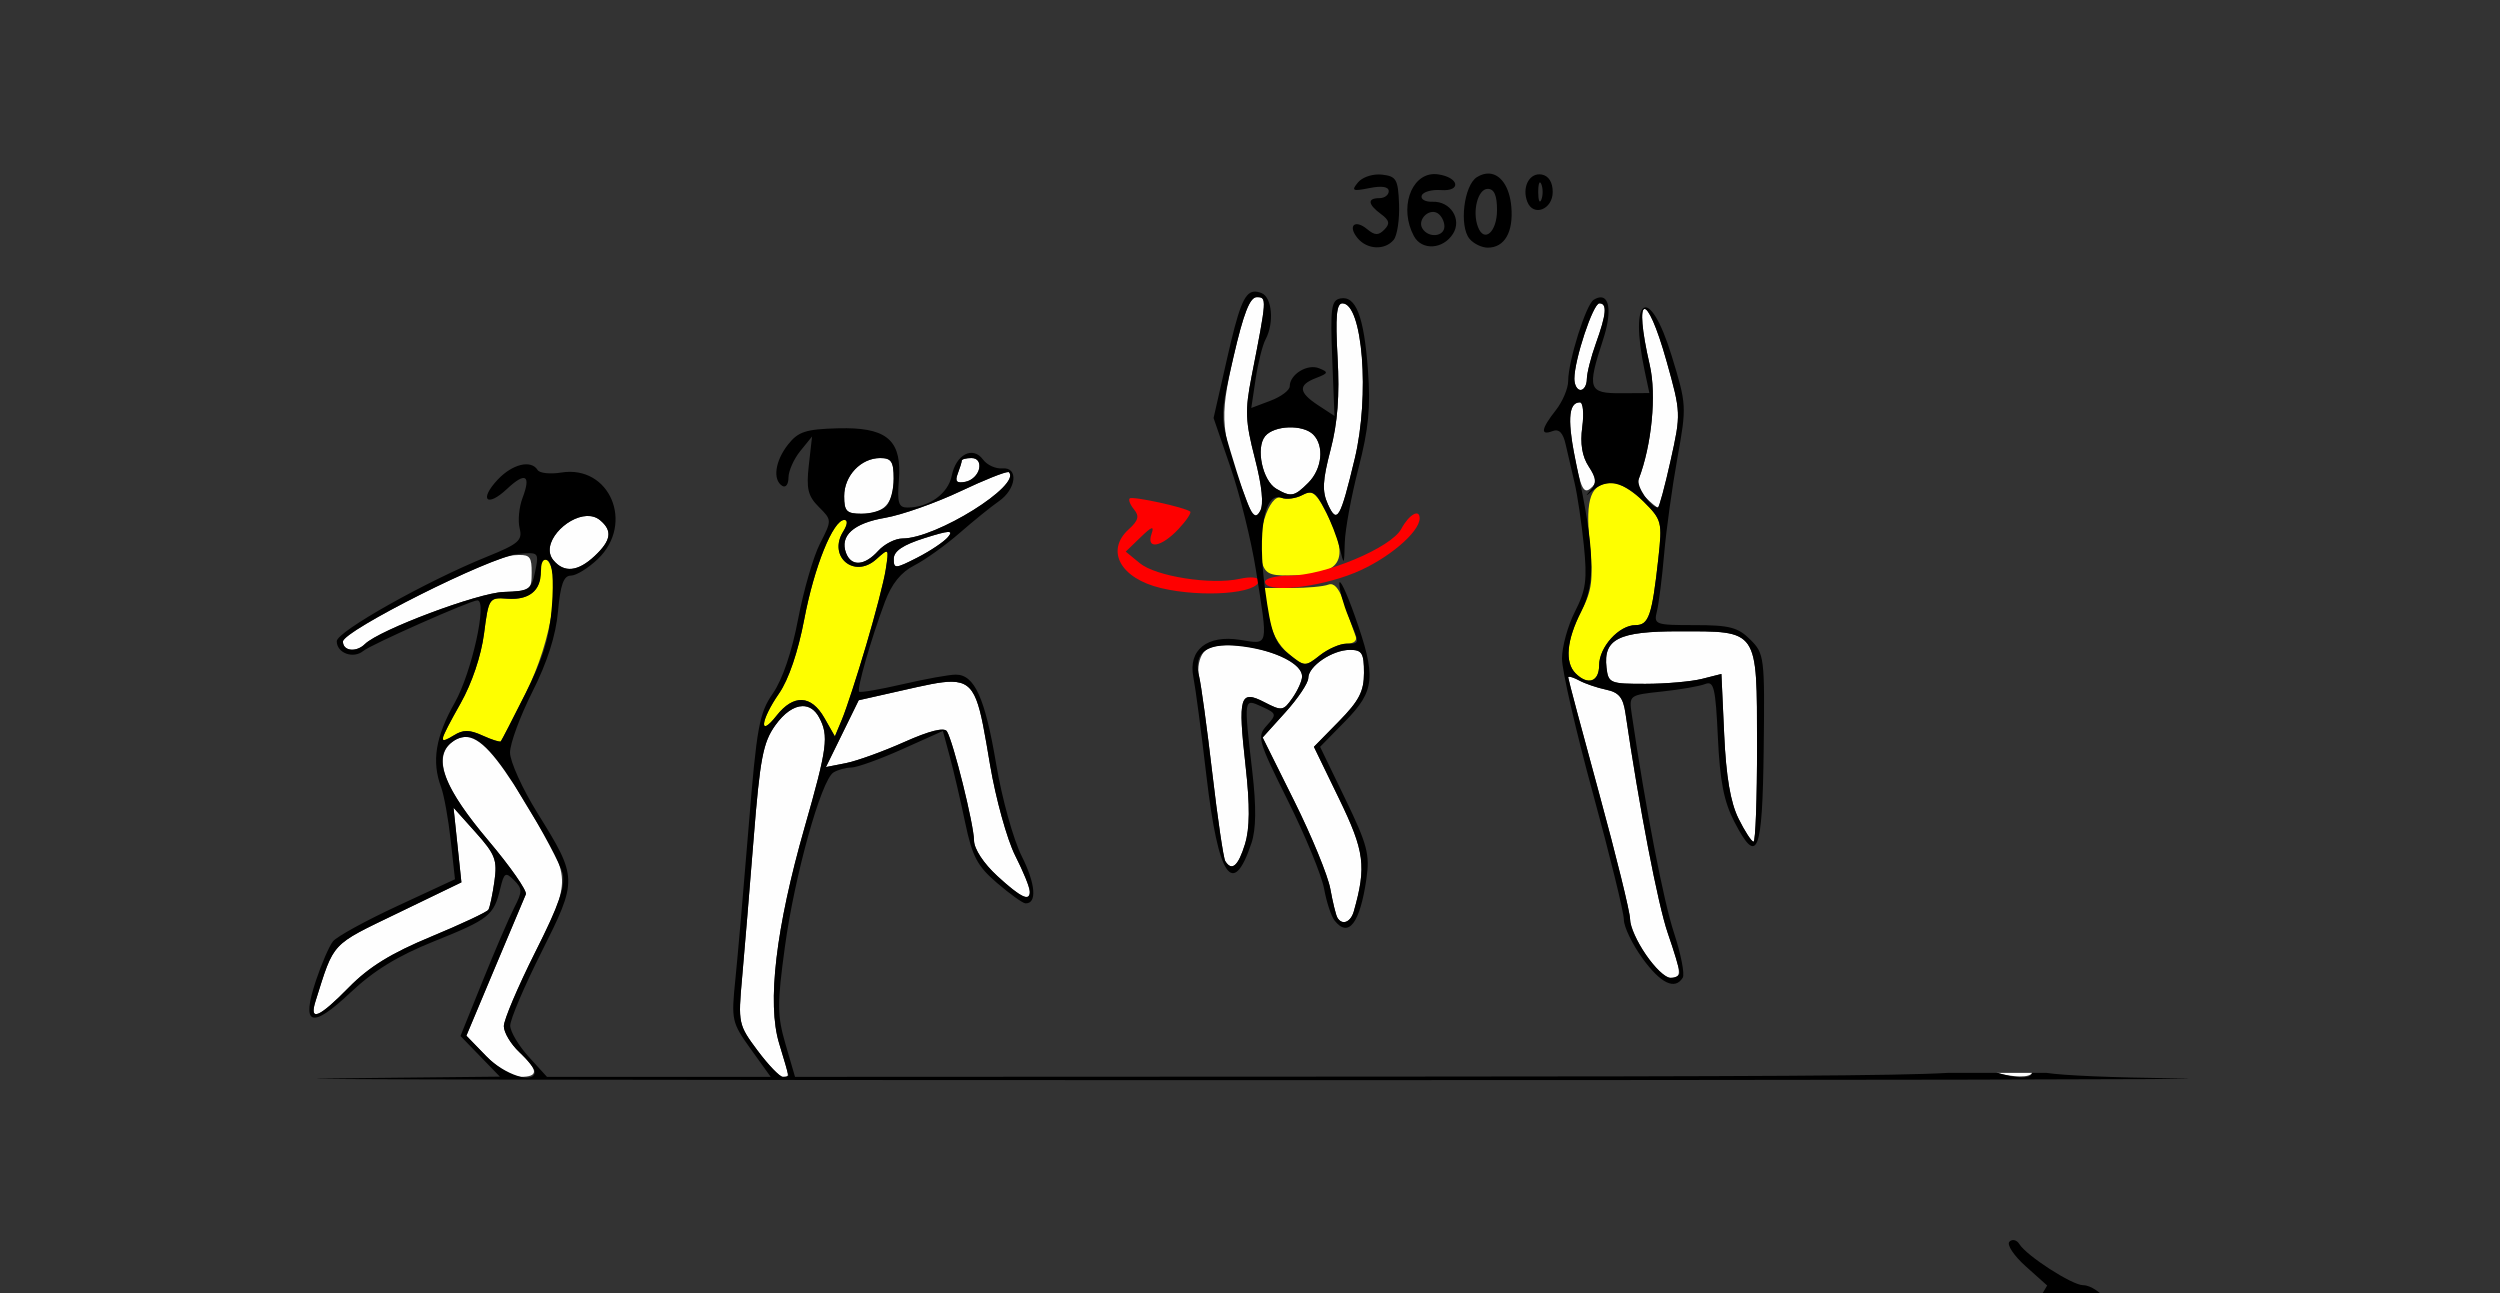 <?xml version="1.0" encoding="UTF-8" standalone="no"?>
<!-- Created with Inkscape (http://www.inkscape.org/) -->

<svg
   xmlns:dc="http://purl.org/dc/elements/1.1/"
   xmlns:cc="http://creativecommons.org/ns#"
   xmlns:rdf="http://www.w3.org/1999/02/22-rdf-syntax-ns#"
   xmlns:svg="http://www.w3.org/2000/svg"
   xmlns="http://www.w3.org/2000/svg"
   xmlns:sodipodi="http://sodipodi.sourceforge.net/DTD/sodipodi-0.dtd"
   xmlns:inkscape="http://www.inkscape.org/namespaces/inkscape"
   id="svg3438"
   version="1.1"
   inkscape:version="0.91 r13725"
   width="505"
   height="261.25"
   viewBox="0 0 505 261.25"
   sodipodi:docname="fx121301.svg">
  <rect x="0" y="0" width="505" height="261.25" fill="#333333" stroke="none"/>
  <defs
     id="defs3442" />
  <sodipodi:namedview
     pagecolor="#b9b9b9"
     bordercolor="#666666"
     borderopacity="1"
     objecttolerance="10"
     gridtolerance="10"
     guidetolerance="10"
     inkscape:pageopacity="0"
     inkscape:pageshadow="2"
     inkscape:window-width="1081"
     inkscape:window-height="1012"
     id="namedview3440"
     showgrid="false"
     inkscape:zoom="1.6130436"
     inkscape:cx="414.39653"
     inkscape:cy="-29.928626"
     inkscape:window-x="0"
     inkscape:window-y="0"
     inkscape:window-maximized="0"
     inkscape:current-layer="svg3438" />
  <path
     style="fill:#000000"
     d="m 450.131,283.641 c -3.39,0 -2.526,3.173 2.484,9.133 5.417,6.444 5.437,6.513 3.34,10.582 -1.25,2.424 -1.542,4.098 -0.717,4.098 0.767,0 1.735,-0.893 2.152,-1.984 1.179,-3.082 2.437,-2.385 4.85,2.691 2.6,5.47 2.813,8.754 0.707,10.867 -1.135,1.139 -1.141,3.382 -0.023,8.963 1.314,6.562 1.193,8.032 -1.025,12.395 -1.385,2.722 -3.376,5.663 -4.422,6.533 -1.046,0.871 -7.466,2.138 -14.271,2.816 -31.597,3.151 -47.604,6.115 -48.592,8.998 0.018,0.564 -0.69,2.267 0.141,2.266 27.208,-0.029 51.396,0.097 72.869,0.059 45.706,-0.08 75.809,-0.339 73.334,-0.463 -11.126,-0.557 -11.173,-0.572 -5.938,-2.164 2.904,-0.883 5.275,-2.444 5.275,-3.471 0,-1.487 -2.267,-1.788 -11.209,-1.492 -16.38,0.543 -51.75,-3.097 -55.096,-5.67 -0.2,-0.153 0.876,-3.179 2.391,-6.723 2.164,-5.064 2.562,-7.865 1.863,-13.086 -0.489,-3.654 -1.501,-7.403 -2.248,-8.33 -0.748,-0.927 -1.125,-1.82 -0.84,-1.984 0.285,-0.164 1.704,-0.955 3.154,-1.758 2.001,-1.107 2.733,-3.087 3.033,-8.195 0.352,-5.979 0.021,-6.982 -2.963,-8.943 -2.145,-1.41 -4.915,-1.973 -7.652,-1.555 -3.773,0.576 -5.187,-0.203 -11.773,-6.467 -4.117,-3.915 -8.088,-7.115 -8.824,-7.115 z"
     id="path4386" />
  <path
     style="fill:#ffff00"
     d="m 473.293,318.805 c 1.674,0.136 2.815,3.084 3.629,9.16 0.773,5.777 0.271,8.101 -3.939,18.191 -2.655,6.362 -5.106,11.568 -5.445,11.568 -0.339,0 -0.227,-1.233 0.25,-2.74 1.023,-3.235 -2.545,-7.844 -6.074,-7.844 -2.107,0 -2.018,-0.579 0.885,-5.789 2.962,-5.317 3.105,-6.344 1.764,-12.619 -1.83,-8.56 -1.017,-11.417 2.602,-9.15 1.995,1.25 2.982,1.254 4.471,0.016 0.684,-0.569 1.301,-0.836 1.859,-0.791 l 0,-0.002 z"
     id="path4313" />
  <path
     style="fill:#000000"
     d="m 406.656,250.494 c -0.272,0.004 -0.535,0.113 -0.754,0.332 -0.583,0.585 0.893,2.815 3.281,4.955 l 4.342,3.889 -2.334,3.965 c -1.424,2.418 -3.06,3.684 -4.197,3.246 -3.594,-1.383 -6.85,0.918 -11.408,8.066 -2.529,3.966 -7.869,11.667 -9.377,12.553 -9.806,5.763 -18.08,8.607 -32.936,17.309 -9.184,5.379 -17.972,10.454 -19.531,11.277 -1.559,0.823 -4.641,2.989 -6.85,4.816 -3.047,2.521 -3.696,3.648 -2.689,4.668 1.496,1.516 4.771,0.322 35.193,-12.807 10.142,-4.377 22.574,-7.955 24.248,-7.955 4.008,0 12.2,5.388 12.221,8.037 0.025,3.229 6.103,8.313 8.729,7.303 1.475,-0.568 6.625,1.754 14.906,6.723 6.958,4.175 15.32,8.332 18.584,9.236 12.954,3.589 15.209,-0.489 3.82,-6.912 -4.066,-2.293 -13.71,-9.062 -21.432,-15.041 -15.028,-11.637 -15.236,-11.994 -12.643,-21.914 2.349,-8.985 4.182,-13.4 5.891,-11.686 2.839,2.848 7.25,1.64 11.426,-3.131 2.254,-2.575 4.092,-6.171 4.092,-8 0,-3.644 -5.315,-9.814 -8.453,-9.814 -2.217,0 -11.414,-5.934 -12.877,-8.309 -0.26,-0.422 -0.615,-0.69 -0.979,-0.775 -0.091,-0.021 -0.183,-0.033 -0.273,-0.031 z"
     id="path4381" />
  <path
     style="fill:#ffff00"
     d="m 405.133,267.547 c 1.83,0 1.68,0.417 -0.775,2.143 -2.503,1.759 -2.904,2.916 -2.236,6.484 0.447,2.39 -1.264,10.872 -1.721,13.73 -0.37,2.324 -0.674,3.237 -1.807,4.496 -2.269,-2.163 -4.454,-3.925 -6.486,-4.834 -1.105,-0.494 -2.177,-0.745 -3.197,-0.637 -1.02,0.109 -1.97,0.595 -2.752,1.467 -1.593,1.777 -1.779,4.593 -1.357,7.287 0.211,1.35 0.578,2.677 1.041,3.852 -0.632,-0.831 -1.305,-1.961 -1.695,-3.408 -0.458,-1.697 -0.688,-3.147 -0.355,-4.668 0.312,-1.424 1.16,-2.964 2.85,-4.822 1.717,-1.395 6.134,-7.829 8.176,-10.789 5.657,-8.202 7.759,-10.301 10.316,-10.301 z"
     id="path4379" />
  <path
     style="fill:#ffffff"
     d="M 407.186 270.406 C 406.953 270.392 406.717 270.401 406.477 270.436 C 403.916 270.801 403.565 271.559 403.846 276.113 C 404.024 279.004 401.246 292.033 399.756 299.953 C 397.195 313.564 397.171 314.488 399.307 316.855 C 400.549 318.233 402.364 319.361 403.34 319.361 C 405.492 319.361 405.55 318.702 403.662 315.67 C 402.565 313.908 402.914 309.991 405.092 299.617 C 406.676 292.069 410.337 280.651 411.143 279.357 C 413.245 275.98 410.679 270.613 407.186 270.406 z M 416.48 271.518 C 412.309 271.518 412.095 271.736 412.91 275.156 C 413.387 277.157 414.027 279.241 414.332 279.787 C 415.321 281.555 420.393 280.838 422.881 278.58 C 425.145 276.525 425.161 276.221 423.111 273.949 C 421.811 272.507 419.112 271.518 416.48 271.518 z M 389.625 289.914 C 389.415 289.901 389.212 289.905 389.016 289.926 C 388.232 290.009 387.545 290.347 386.902 291.064 C 385.646 292.465 385.392 294.992 385.789 297.529 C 386.081 299.395 386.722 301.247 387.439 302.598 C 387.893 303.248 388.363 303.87 388.85 304.412 C 389.129 304.724 390.75 306.251 392.805 307.609 L 396.541 310.08 L 397.375 306.451 C 397.833 304.456 398.277 301.502 398.363 299.887 L 398.793 296.127 C 398.59 295.863 398.401 295.642 398.209 295.412 C 395.864 293.148 393.62 291.337 391.699 290.479 C 390.95 290.144 390.256 289.953 389.625 289.914 z M 384.266 290.004 C 380.945 291.808 378.195 292.999 374.436 294.949 C 370.478 296.668 362.514 300.474 350.576 307.562 C 349.703 308.081 349.135 308.4 348.297 308.895 C 341.259 312.996 335.457 316.314 335.23 316.314 C 334.662 316.314 332.01 318.151 329.498 320.1 C 329.307 320.248 329.132 320.392 328.943 320.541 C 326.643 322.349 324.598 324.145 324.598 324.564 C 324.598 324.758 324.617 324.922 324.674 325.051 C 324.702 325.115 324.741 325.169 324.791 325.215 C 324.842 325.261 324.903 325.298 324.98 325.324 C 325.134 325.376 325.348 325.386 325.639 325.35 L 325.641 325.35 C 326.515 325.239 328.096 324.703 330.922 323.584 C 332.806 322.838 335.244 321.834 338.395 320.523 C 348.041 316.511 355.822 313.322 362.582 310.535 C 368.415 308.284 379.932 305.013 384.662 303.492 C 385.006 303.374 385.412 303.234 385.846 303.088 C 384.993 302.19 383.779 300.608 383.18 298.387 C 382.706 296.632 382.433 294.99 382.814 293.244 C 383.042 292.203 383.507 291.14 384.266 290.004 z M 405.314 303.668 L 404.432 308.914 C 403.884 312.163 404.117 314.848 405.043 315.967 C 407.812 319.313 432.096 333.125 438.086 334.76 C 450.202 338.067 452.5 335.927 442.371 330.768 C 438.926 329.013 429.179 322.196 420.711 315.621 L 405.314 303.668 z "
     id="path4377" />
  <path
     id="path3458"
     d="m 253.874,60.025 c -1.403,0 -2.671,3.242 -4.697,12.012 -2.947,12.752 -2.701,15.29 2.867,29.664 1.161,2.996 1.556,3.233 2.518,1.514 0.744,-1.329 0.368,-5.033 -1.078,-10.646 -1.929,-7.487 -2.015,-9.639 -0.666,-16.514 3.105,-15.827 3.117,-16.029 1.057,-16.029 z m 17.297,1.25 c -1.204,0 -1.44,2.623 -0.98,10.938 0.428,7.752 0.014,13.188 -1.42,18.664 -1.626,6.209 -1.729,8.371 -0.531,11 1.852,4.065 2.487,2.987 5.412,-9.187 3.074,-12.792 1.603,-31.414 -2.48,-31.414 z m 51.9,0 c -1.274,0 -5.049,11.385 -5.049,15.227 0,1.25 0.562,2.273 1.25,2.273 0.688,0 1.259,-0.984 1.27,-2.188 0.01,-1.203 0.83,-4.438 1.82,-7.188 2.145,-5.953 2.334,-8.125 0.709,-8.125 z m 9.082,1.133 c -0.764,0.172 -0.595,4.002 1.102,11.354 1.386,6.003 0.398,16.158 -2.24,23.033 -0.35,0.912 0.28,2.573 1.4,3.693 1.12,1.12 2.239,2.037 2.486,2.037 0.248,0 1.404,-4.289 2.57,-9.531 2.094,-9.413 2.084,-9.66 -0.816,-20 -2.04,-7.274 -3.738,-10.758 -4.502,-10.586 z M 319.228,81.275 c -2.306,0 -2.639,3.025 -1.184,10.74 1.232,6.528 1.845,7.804 3.205,6.676 1.399,-1.161 1.347,-1.905 -0.309,-4.432 -1.355,-2.068 -1.777,-4.625 -1.322,-8.012 0.367,-2.735 0.191,-4.973 -0.391,-4.973 z m -58.9,5.057 c -1.939,0.065 -3.847,0.665 -4.762,1.768 -1.95,2.349 -0.546,9.004 2.242,10.631 2.969,1.732 3.656,1.604 6.465,-1.205 2.797,-2.797 3.276,-7.474 1,-9.75 -1.037,-1.037 -3.007,-1.508 -4.945,-1.443 z m -82.52,6.193 c -3.905,0 -7.285,3.57 -7.285,7.693 0,3.062 0.487,3.557 3.5,3.557 4.603,0 6.5,-2.08 6.5,-7.125 0,-3.4 -0.478,-4.125 -2.715,-4.125 z m 18.432,0 c -1.082,0 -1.967,0.236 -1.967,0.523 0,0.288 -0.363,1.47 -0.807,2.627 -0.608,1.583 -0.226,1.992 1.547,1.65 2.924,-0.563 4.007,-4.801 1.227,-4.801 z m 7.455,2.826 c -0.741,-0.045 -4.878,1.606 -9.613,3.85 -5.05,2.394 -11.942,4.824 -15.312,5.4 -6.387,1.093 -9.197,3.642 -7.859,7.129 1.061,2.764 3.746,2.575 6.488,-0.455 1.244,-1.375 3.456,-2.5 4.916,-2.5 6.78,0 24.088,-10.789 21.484,-13.393 -0.018,-0.018 -0.054,-0.028 -0.104,-0.031 z m -85.148,8.875 c -4.234,0.151 -9.466,5.678 -6.768,8.93 2.169,2.614 4.968,2.329 8.352,-0.85 3.341,-3.139 3.635,-5.11 1.078,-7.232 -0.761,-0.632 -1.685,-0.883 -2.662,-0.848 z m 72.908,3.23 c -0.706,0.033 -2.188,0.44 -4.701,1.234 -4.342,1.372 -6.202,2.621 -6.213,4.172 -0.016,2.078 0.273,2.065 4.754,-0.221 2.624,-1.339 5.42,-3.216 6.213,-4.172 0.585,-0.705 0.654,-1.047 -0.053,-1.014 z m -86.59,4.648 c -0.321,0.006 -0.68,0.025 -1.086,0.055 -4.885,0.351 -34.506,15.317 -34.506,17.434 0,1.933 2.684,2.241 4.438,0.51 2.909,-2.872 22.849,-10.352 28.062,-10.527 5.373,-0.18 5.625,-0.356 5.625,-3.932 0,-2.937 -0.288,-3.58 -2.533,-3.539 z m 234.258,15.42 c -12.196,0 -15.277,1.549 -14.605,7.344 0.364,3.135 0.712,3.28 7.881,3.268 4.125,-0.007 9.261,-0.459 11.414,-1.004 l 3.914,-0.99 0.561,12.254 c 0.388,8.491 1.274,13.694 2.881,16.941 1.275,2.578 2.646,4.688 3.047,4.688 0.401,0 0.72,-8.763 0.707,-19.475 -0.028,-23.631 0.387,-23.025 -15.799,-23.025 z m -91.559,2.775 c -2.01,0.071 -3.642,0.518 -4.422,1.457 -0.909,1.095 -1.326,3.274 -0.928,4.859 0.397,1.581 1.599,10.384 2.672,19.562 1.073,9.178 2.25,17.174 2.617,17.768 1.315,2.128 2.623,1.003 3.982,-3.426 0.98,-3.195 1.016,-7.774 0.125,-15.756 -1.578,-14.131 -1.174,-15.495 3.82,-12.912 3.504,1.812 3.81,1.766 5.648,-0.859 1.069,-1.526 1.943,-3.481 1.943,-4.344 0,-3.394 -9.429,-6.562 -15.459,-6.35 z m 25.111,0.975 c -3.546,0 -8.402,3.289 -8.402,5.691 0,0.99 -2.076,4.098 -4.611,6.904 l -4.609,5.104 6.398,12.867 c 3.519,7.077 6.794,15.047 7.275,17.713 0.482,2.665 1.116,5.268 1.41,5.783 0.946,1.658 2.7,1.001 3.336,-1.25 2.568,-9.09 2.173,-12.126 -2.959,-22.709 l -5.102,-10.52 5.055,-5.152 c 4.075,-4.152 5.057,-6.051 5.057,-9.791 0,-3.995 -0.396,-4.641 -2.848,-4.641 z m 44.27,5.426 c -0.111,0.009 -0.172,0.053 -0.172,0.133 0,0.318 2.812,10.866 6.25,23.439 3.438,12.574 6.25,23.999 6.25,25.391 0,1.392 1.426,4.629 3.17,7.195 1.744,2.566 3.994,4.666 5,4.666 2.355,0 2.312,-0.71 -0.559,-9.053 -1.981,-5.757 -5.788,-25.539 -8.543,-44.396 -0.464,-3.176 -1.322,-4.224 -3.895,-4.762 -1.815,-0.379 -4.283,-1.223 -5.486,-1.875 -0.902,-0.489 -1.682,-0.765 -2.016,-0.738 z m -124.645,1.006 c -2.271,-0.034 -5.466,0.72 -10.156,1.779 l -8.686,1.961 -3.311,6.752 -3.311,6.75 4.029,-0.793 c 2.217,-0.437 7.532,-2.359 11.811,-4.271 5.072,-2.266 8.066,-3.016 8.6,-2.152 1.286,2.081 5.451,18.853 5.475,22.045 0.013,1.707 1.928,4.627 4.709,7.182 7.387,6.785 8.472,5.529 3.596,-4.162 -1.632,-3.243 -3.909,-11.467 -5.061,-18.277 -2.172,-12.849 -2.7,-16.738 -7.695,-16.812 z m -30.197,4.928 c -1.726,0.032 -3.704,1.357 -5.516,3.902 -2.454,3.446 -3.067,6.663 -4.35,22.812 -0.821,10.34 -1.873,23.02 -2.336,28.176 -0.823,9.159 -0.75,9.498 3.123,14.688 2.18,2.922 4.477,5.312 5.105,5.312 1.41,0 1.472,0.55 -0.748,-6.77 -2.46,-8.11 -0.666,-23.304 5.156,-43.656 4.583,-16.021 4.908,-18.478 2.939,-22.156 -0.843,-1.576 -2.032,-2.333 -3.375,-2.309 z m -67.777,6.215 c -1.432,0.011 -2.817,0.614 -3.805,1.805 -2.763,3.33 -0.286,9.172 8.1,19.104 4.478,5.303 7.896,10.205 7.596,10.893 -0.3,0.688 -3.125,7.395 -6.277,14.906 l -5.732,13.656 4.029,4.156 c 2.268,2.34 5.287,4.156 6.908,4.156 3.706,0 3.639,-1.35 -0.246,-5 -1.719,-1.615 -3.125,-3.973 -3.125,-5.24 0,-1.268 2.854,-7.994 6.344,-14.947 7.38,-14.707 7.372,-14.938 -1.014,-28.441 -3.161,-5.09 -5.746,-10.012 -5.746,-10.938 0,-0.926 -0.255,-1.428 -0.566,-1.117 -0.311,0.311 -1.382,-0.251 -2.381,-1.25 -1.173,-1.173 -2.652,-1.754 -4.084,-1.742 z m -2.715,14.301 0.797,7.541 0.797,7.541 -12.85,6.209 c -13.639,6.591 -12.801,5.693 -16.613,17.771 -1.34,4.247 0.671,3.413 6.777,-2.809 4.015,-4.091 8.523,-6.868 16.559,-10.199 6.073,-2.517 11.282,-4.963 11.574,-5.436 0.292,-0.472 0.84,-3.054 1.221,-5.738 0.611,-4.311 0.169,-5.464 -3.785,-9.881 l -4.477,-5 z m 311.695,53.57 c 3.383,0.911 6.752,1.016 7.162,0 l -7.162,0 z"
     style="fill:#fefefe"
     inkscape:connector-curvature="0" />
  <path
     id="path3454"
     d="m 325.773,97.525 c -4.447,0 -5.579,3 -4.645,12.307 0.739,7.355 0.483,9.357 -1.746,13.727 -2.936,5.756 -3.335,10.241 -1.109,12.467 2.48,2.48 4.75,1.704 4.75,-1.625 0,-3.693 4.018,-8.125 7.365,-8.125 2.661,0 3.324,-1.934 4.588,-13.379 0.826,-7.478 0.72,-7.889 -2.953,-11.562 -2.095,-2.095 -4.906,-3.809 -6.25,-3.809 z m -61.096,1.992 c -0.461,-0.041 -0.968,0.139 -1.602,0.479 -1.305,0.698 -3.219,0.945 -4.256,0.547 -2.401,-0.921 -5.239,7.807 -4.062,12.494 0.694,2.765 1.495,3.235 5.477,3.221 10.891,-0.04 12.669,-2.919 7.752,-12.557 -1.492,-2.925 -2.294,-4.092 -3.309,-4.184 z m -94.119,5.508 c -2.273,0 -6.081,9.437 -8.096,20.057 -1.249,6.582 -3.153,12.187 -5.092,14.984 -3.74,5.397 -4.164,9.15 -0.508,4.502 3.435,-4.367 7.01,-4.202 9.656,0.445 l 2.129,3.74 1.432,-3.428 c 2.236,-5.352 8.101,-25.447 8.844,-30.301 0.668,-4.363 0.663,-4.368 -1.943,-2.035 -4.436,3.97 -9.801,-0.576 -6.645,-5.631 0.866,-1.387 0.957,-2.334 0.223,-2.334 z m -61.561,7 c -0.394,-0.012 -0.349,0.707 -0.031,2.371 0.827,4.327 -1.682,6.912 -6.361,6.553 -3.846,-0.295 -3.894,-0.224 -4.834,7.059 -0.573,4.435 -2.449,10.011 -4.725,14.043 -2.076,3.678 -3.773,6.982 -3.773,7.342 0,0.36 1.084,-0.023 2.408,-0.85 1.88,-1.174 3.146,-1.166 5.785,0.037 1.859,0.847 3.523,1.377 3.697,1.18 0.174,-0.198 2.433,-4.578 5.02,-9.734 5.433,-10.829 7.445,-24.404 4.035,-27.234 -0.588,-0.488 -0.984,-0.758 -1.221,-0.766 z m 159.777,5.982 c -0.146,0.002 -0.293,0.032 -0.443,0.09 -0.97,0.372 -4.299,0.678 -7.396,0.678 l -5.633,0 0.869,5.312 c 0.576,3.527 1.97,6.212 4.148,7.988 3.233,2.636 3.326,2.641 6.285,0.312 1.652,-1.3 4.102,-2.363 5.441,-2.363 1.461,0 2.176,-0.625 1.787,-1.562 -0.356,-0.859 -1.344,-3.696 -2.193,-6.303 -0.919,-2.821 -1.845,-4.168 -2.865,-4.152 z"
     style="fill:#fefe00"
     inkscape:connector-curvature="0" />
  <path
     inkscape:connector-curvature="0"
     id="path3452"
     d="m 234.534,118.795 c -8.212,-1.946 -11.293,-7.567 -6.516,-11.89 1.928,-1.744 2.172,-2.649 1.072,-3.974 -0.783,-0.944 -1.185,-1.954 -0.893,-2.246 0.524,-0.524 11.205,1.799 12.226,2.658 0.289,0.244 -0.793,1.847 -2.405,3.563 -3.424,3.645 -6.536,4.182 -5.407,0.933 0.586,-1.686 0.075,-1.526 -2.227,0.701 l -2.986,2.889 2.845,2.338 c 3.253,2.674 14.408,4.425 20.15,3.163 2.243,-0.493 3.88,-0.345 3.88,0.351 0,2.619 -11.388,3.493 -19.739,1.515 z m 20.989,-1.269 c 0,-0.688 2.244,-1.25 4.987,-1.25 7.051,0 20.511,-5.634 22.546,-9.437 1.555,-2.906 3.724,-4.148 3.711,-2.126 -0.019,2.84 -6.569,8.331 -13.119,10.997 -7.554,3.075 -18.125,4.134 -18.125,1.815 z"
     style="fill:#fe0000" />
  <path
     id="path3450"
     d="m 300.788,35.059 c -0.775,-0.038 -1.604,0.193 -2.453,0.725 -2.631,1.648 -3.618,9.892 -1.49,12.455 0.816,0.983 2.471,1.787 3.678,1.787 3.392,0 5.199,-3.119 4.768,-8.225 -0.347,-4.098 -2.177,-6.629 -4.502,-6.742 z m -11.24,0.109 c -4.592,0.197 -6.919,6.952 -3.941,12.516 1.591,2.973 5.909,2.716 7.906,-0.471 1.833,-2.923 -0.513,-6.598 -4.125,-6.459 -1.476,0.057 -2.467,-0.506 -2.201,-1.25 0.266,-0.744 2.006,-1.243 3.867,-1.107 4.209,0.307 3.706,-2.556 -0.559,-3.178 -0.325,-0.047 -0.641,-0.064 -0.947,-0.051 z m 21.455,0.045 c -2.211,-0.053 -3.558,2.751 -2.492,5.529 1.192,3.107 5.137,1.596 5.137,-1.967 0,-1.952 -0.808,-3.247 -2.191,-3.514 -0.155,-0.03 -0.306,-0.045 -0.453,-0.049 z m -32.525,0.025 c -1.628,0.007 -3.37,0.655 -4.152,1.598 -1.41,1.7 -1.128,1.843 2.295,1.158 2.52,-0.504 3.902,-0.283 3.902,0.625 0,0.773 -0.844,1.406 -1.875,1.406 -2.49,0 -2.37,1.233 0.312,3.215 1.712,1.265 1.859,1.95 0.678,3.148 -1.191,1.208 -1.922,1.188 -3.467,-0.094 -2.514,-2.087 -4,-0.676 -1.924,1.826 1.918,2.311 5.495,2.475 7.271,0.334 0.717,-0.864 1.209,-4.098 1.092,-7.188 -0.191,-5.046 -0.542,-5.655 -3.445,-5.992 -0.225,-0.026 -0.455,-0.038 -0.688,-0.037 z m 32.629,1.615 c 0.075,0.028 0.157,0.145 0.244,0.359 0.347,0.859 0.347,2.266 0,3.125 -0.347,0.859 -0.631,0.156 -0.631,-1.562 0,-1.289 0.161,-2.006 0.387,-1.922 z m -10.584,1.297 c 1.301,0 1.875,1.309 1.875,4.271 0,4.432 -2.58,6.728 -3.848,3.424 -1.2,-3.126 -0.029,-7.695 1.973,-7.695 z m -11.143,4.66 c 0.349,-0.014 0.702,0.069 1.033,0.273 0.747,0.462 1.359,1.65 1.359,2.641 0,2.105 -3.216,2.424 -4.441,0.441 -0.886,-1.434 0.537,-3.294 2.049,-3.355 z m -36.113,16.102 c -1.995,0.215 -3.114,3.447 -5.441,13.701 l -2.684,11.824 3.426,9.982 c 1.884,5.49 4.182,14.762 5.107,20.605 2.517,15.892 2.681,15.162 -3.184,14.225 -6.648,-1.063 -10.528,2.041 -9.428,7.541 0.407,2.034 1.598,11.047 2.646,20.029 2.38,20.382 5.325,24.758 9.084,13.496 0.941,-2.82 0.998,-7.272 0.182,-14.375 -1.74,-15.129 -1.779,-14.875 1.93,-13.186 2.982,1.359 3.031,1.543 0.998,3.789 -2.034,2.247 -1.829,2.98 4.279,15.262 3.529,7.096 6.81,15.083 7.291,17.748 0.481,2.665 1.433,5.549 2.115,6.408 2.826,3.561 5.13,0.537 6.43,-8.441 0.714,-4.93 0.184,-6.932 -4.271,-16.145 l -5.086,-10.518 5.055,-5.152 c 6.066,-6.181 6.321,-8.951 1.953,-21.307 -1.701,-4.812 -3.107,-7.747 -3.121,-6.521 -0.015,1.225 0.818,4.247 1.85,6.715 2.335,5.589 2.348,5.432 -0.457,5.432 -1.282,0 -3.684,1.064 -5.336,2.363 -2.96,2.328 -3.053,2.323 -6.328,-0.312 -2.83,-2.278 -3.534,-4.222 -4.734,-13.068 -1.586,-11.683 -0.13,-19.771 3.32,-18.447 1.012,0.388 2.905,0.136 4.207,-0.561 1.989,-1.064 2.707,-0.615 4.494,2.816 1.17,2.246 2.539,5.771 3.041,7.834 0.891,3.659 0.914,3.635 1.039,-1.041 0.07,-2.635 1.315,-9.385 2.764,-15 2.057,-7.971 2.477,-12.333 1.914,-19.906 -0.804,-10.811 -2.434,-15.029 -5.57,-14.418 -1.831,0.357 -2.045,1.917 -1.646,12.074 l 0.459,11.664 -3.271,-2.143 c -4.009,-2.627 -4.131,-4.105 -0.457,-5.521 2.512,-0.969 2.578,-1.178 0.609,-1.973 -2.357,-0.952 -5.922,1.24 -5.922,3.643 0,0.796 -1.747,2.108 -3.883,2.914 l -3.883,1.465 0.881,-5.879 c 0.485,-3.234 1.388,-6.826 2.008,-7.984 1.78,-3.326 1.317,-8.525 -0.832,-9.35 -0.58,-0.222 -1.086,-0.333 -1.547,-0.283 z m 0.607,1.113 c 2.061,0 2.048,0.202 -1.057,16.029 -1.349,6.874 -1.263,9.027 0.666,16.514 1.446,5.613 1.822,9.318 1.078,10.646 -1.296,2.315 -2.226,0.449 -6.027,-12.115 -2.07,-6.84 -2.05,-7.412 0.643,-19.062 2.026,-8.769 3.294,-12.012 4.697,-12.012 z m 69.531,0.041 c -0.417,-0.018 -0.916,0.14 -1.492,0.496 -1.548,0.957 -5.141,12.416 -5.141,16.396 0,1.501 -1.125,4.16 -2.5,5.908 -2.973,3.779 -3.187,5.189 -0.639,4.211 1.284,-0.493 2.101,0.34 2.627,2.68 0.42,1.866 1.229,5.361 1.801,7.768 0.571,2.406 1.415,8.084 1.875,12.617 0.707,6.971 0.431,9.038 -1.789,13.389 -1.444,2.83 -2.625,7.109 -2.625,9.512 0,2.402 2.812,14.657 6.25,27.23 3.438,12.574 6.25,24.046 6.25,25.494 0,1.448 1.691,4.967 3.758,7.82 3.68,5.08 6.556,6.462 8.135,3.908 0.435,-0.704 -0.362,-4.782 -1.771,-9.062 -2.122,-6.443 -5.76,-25.278 -8.531,-44.158 -0.566,-3.854 -0.532,-3.881 6.107,-4.586 3.673,-0.39 7.594,-1.07 8.713,-1.512 1.77,-0.699 2.107,0.711 2.582,10.834 0.415,8.846 1.217,12.933 3.344,17.033 4.646,8.955 5.654,6.44 5.908,-14.738 0.223,-18.592 0.14,-19.26 -2.701,-22.102 -2.486,-2.486 -4.189,-2.93 -11.246,-2.93 -7.999,0 -8.292,-0.108 -7.619,-2.812 0.385,-1.547 1.041,-6.75 1.457,-11.562 0.416,-4.812 1.62,-13.531 2.676,-19.375 1.887,-10.444 1.867,-10.795 -1.148,-20.625 -4.506,-14.689 -8.726,-12.266 -5.443,3.125 l 0.934,4.375 -5.701,0.033 c -6.627,0.038 -6.921,-0.834 -3.656,-10.816 1.66,-5.076 1.394,-8.473 -0.412,-8.551 z m -52.234,1.209 c 4.084,0 5.554,18.622 2.48,31.414 -2.925,12.174 -3.56,13.253 -5.412,9.187 -1.198,-2.629 -1.094,-4.791 0.531,-11 1.434,-5.476 1.848,-10.912 1.42,-18.664 -0.459,-8.315 -0.224,-10.938 0.98,-10.938 z m 51.9,0 c 1.625,0 1.436,2.172 -0.709,8.125 -0.991,2.75 -1.81,5.984 -1.82,7.188 -0.01,1.203 -0.582,2.188 -1.27,2.188 -0.688,0 -1.25,-1.023 -1.25,-2.273 0,-3.842 3.775,-15.227 5.049,-15.227 z m 9.082,1.133 c 0.764,-0.172 2.462,3.312 4.502,10.586 2.9,10.34 2.911,10.587 0.816,20 -1.166,5.242 -2.323,9.531 -2.57,9.531 -1.473,0 -4.419,-4.343 -3.887,-5.73 2.638,-6.875 3.626,-17.031 2.24,-23.033 -1.697,-7.351 -1.866,-11.181 -1.102,-11.354 z M 319.114,81.275 c 0.644,0 0.871,2.237 0.504,4.973 -0.451,3.36 -0.033,5.942 1.287,7.957 1.523,2.324 1.627,3.366 0.473,4.715 -1.225,1.432 -1.167,1.461 0.332,0.168 2.94,-2.535 6.253,-1.813 10.312,2.246 3.673,3.673 3.779,4.084 2.953,11.562 -1.264,11.445 -1.926,13.379 -4.588,13.379 -3.347,0 -7.365,4.432 -7.365,8.125 0,3.329 -2.27,4.105 -4.75,1.625 -2.231,-2.231 -1.824,-6.714 1.137,-12.518 2.95,-5.783 2.74,-12.447 -0.932,-29.434 -1.917,-8.868 -1.721,-12.799 0.637,-12.799 z m -58.787,5.057 c 1.939,-0.065 3.908,0.406 4.945,1.443 2.276,2.276 1.797,6.953 -1,9.75 -2.809,2.809 -3.496,2.938 -6.465,1.205 -2.788,-1.627 -4.192,-8.282 -2.242,-10.631 0.915,-1.102 2.823,-1.703 4.762,-1.768 z m -89.34,0.17 c -0.569,-0.006 -1.164,-0.002 -1.785,0.016 -6.447,0.178 -7.972,0.677 -10.018,3.277 -2.62,3.331 -3.148,7.128 -1.162,8.355 0.688,0.425 1.25,-0.323 1.25,-1.662 0,-1.339 1.072,-3.758 2.381,-5.375 l 2.381,-2.939 -0.652,5.779 c -0.537,4.767 -0.184,6.247 2.012,8.443 2.662,2.662 2.663,2.664 0.238,7.416 -1.334,2.614 -3.323,9.486 -4.42,15.27 -1.245,6.561 -3.154,12.187 -5.078,14.963 -2.774,4.002 -3.266,6.702 -4.906,26.908 -1.003,12.353 -2.214,26.276 -2.691,30.939 -0.838,8.175 -0.725,8.68 3.137,14.057 l 4.006,5.576 -22.596,0 -22.596,0 -3.695,-4.062 c -2.033,-2.234 -3.712,-5.058 -3.732,-6.273 -0.02,-1.216 2.817,-7.898 6.307,-14.852 7.358,-14.662 7.349,-14.976 -0.805,-28.107 -3.046,-4.906 -5.539,-10.404 -5.539,-12.219 0,-1.814 2.032,-7.333 4.516,-12.266 3.023,-6.003 4.734,-11.365 5.174,-16.219 0.494,-5.447 1.142,-7.252 2.604,-7.252 1.07,0 3.523,-1.512 5.451,-3.359 7.456,-7.144 2.404,-19.053 -7.408,-17.461 -2.222,0.361 -4.365,0.131 -4.762,-0.512 -1.315,-2.127 -5.097,-1.213 -8.07,1.951 -3.816,4.062 -2.19,5.696 1.871,1.881 3.729,-3.504 4.915,-2.832 3.158,1.789 -0.708,1.862 -0.973,4.636 -0.59,6.164 0.609,2.426 -0.224,3.151 -6.561,5.709 -12.245,4.943 -30.383,15.143 -30.383,17.088 0,2.41 3.359,3.631 5.379,1.955 1.561,-1.295 21.669,-10.205 23.031,-10.205 2.08,0 -1.153,14.605 -4.576,20.67 -3.895,6.902 -4.695,11.848 -2.758,17.061 0.591,1.592 1.465,6.428 1.941,10.748 l 0.865,7.855 -11.637,5.4 c -6.401,2.971 -12.258,6.187 -13.016,7.146 -0.757,0.96 -2.303,4.525 -3.436,7.924 -3.047,9.147 -0.942,9.874 6.982,2.41 4.709,-4.435 9.534,-7.392 16.855,-10.332 11.162,-4.482 12.095,-5.225 13.393,-10.641 0.781,-3.262 1.066,-3.436 2.785,-1.717 1.702,1.702 1.708,2.313 0.059,5.506 -1.021,1.976 -3.885,8.628 -6.365,14.781 l -4.51,11.188 3.979,4.105 3.979,4.104 -34.289,0.354 c -18.858,0.195 63.869,0.355 183.838,0.357 119.969,0.002 205.328,-0.157 189.688,-0.355 -13.885,-0.176 -23.305,-0.581 -26.832,-1.119 l -2.887,0 c -0.302,1.345 -3.504,1.057 -6.941,0 l -10.037,0 c -10.121,0.6 -39.456,0.723 -112.643,0.754 l -120.277,0.051 -1.916,-6.586 c -1.694,-5.829 -1.708,-8.093 -0.129,-19.688 1.948,-14.308 7.324,-33.633 9.793,-35.201 0.856,-0.543 2.488,-0.996 3.627,-1.006 1.139,-0.011 5.767,-1.677 10.283,-3.703 l 8.211,-3.684 1.404,5.219 c 0.773,2.87 2.169,8.867 3.102,13.326 1.428,6.826 2.446,8.749 6.438,12.168 2.608,2.233 5.182,4.082 5.719,4.107 2.389,0.115 2.078,-3.929 -0.732,-9.514 -1.692,-3.362 -3.991,-11.634 -5.158,-18.564 -2.263,-13.438 -4.374,-18.125 -8.162,-18.125 -1.316,0 -6.152,0.871 -10.744,1.936 -4.592,1.065 -8.544,1.744 -8.781,1.506 -0.511,-0.511 2.382,-10.594 5.209,-18.156 1.364,-3.651 3.243,-5.975 5.943,-7.354 2.172,-1.109 6.284,-4.051 9.137,-6.537 2.853,-2.486 6.409,-5.363 7.902,-6.395 3.574,-2.468 4.063,-6.954 0.727,-6.66 -1.339,0.118 -3.086,-0.676 -3.883,-1.766 -2.066,-2.825 -5.47,-1.076 -6.336,3.254 -0.726,3.631 -4.628,6.422 -8.979,6.422 -1.76,0 -2.06,-0.973 -1.699,-5.508 0.609,-7.657 -2.05,-10.425 -10.58,-10.516 z m 6.82,6.023 c 2.237,0 2.715,0.725 2.715,4.125 0,2.269 -0.675,4.8 -1.5,5.625 -0.825,0.825 -3.075,1.5 -5,1.5 -3.013,0 -3.5,-0.495 -3.5,-3.557 0,-4.123 3.38,-7.693 7.285,-7.693 z m 18.432,0 c 1.195,0 1.803,0.853 1.549,2.174 -0.23,1.195 -1.48,2.377 -2.775,2.627 -1.773,0.341 -2.155,-0.067 -1.547,-1.65 0.444,-1.157 0.807,-2.339 0.807,-2.627 0,-0.288 0.885,-0.523 1.967,-0.523 z m 7.455,2.826 c 0.049,0.003 0.085,0.013 0.104,0.031 2.604,2.604 -14.704,13.393 -21.484,13.393 -1.46,0 -3.672,1.125 -4.916,2.5 -2.743,3.031 -5.428,3.219 -6.488,0.455 -1.338,-3.487 1.472,-6.036 7.859,-7.129 3.371,-0.577 10.262,-3.007 15.312,-5.4 4.735,-2.244 8.872,-3.894 9.613,-3.85 z m -85.148,8.875 c 0.977,-0.035 1.901,0.216 2.662,0.848 2.557,2.122 2.263,4.093 -1.078,7.232 -3.383,3.178 -6.182,3.463 -8.352,0.85 -2.699,-3.252 2.533,-8.779 6.768,-8.93 z m 52.012,0.799 c 0.734,0 0.644,0.947 -0.223,2.334 -3.157,5.054 2.209,9.601 6.645,5.631 2.606,-2.333 2.611,-2.328 1.943,2.035 -0.368,2.406 -2.187,9.438 -4.041,15.625 -1.854,6.188 -4.016,12.791 -4.803,14.676 l -1.432,3.428 -2.129,-3.74 c -2.647,-4.647 -6.221,-4.812 -9.656,-0.445 -3.656,4.648 -3.233,0.895 0.508,-4.502 1.939,-2.797 3.843,-8.402 5.092,-14.984 2.014,-10.619 5.823,-20.057 8.096,-20.057 z m 20.896,2.432 c 0.706,-0.033 0.638,0.309 0.053,1.014 -0.793,0.956 -3.589,2.833 -6.213,4.172 -4.481,2.286 -4.77,2.299 -4.754,0.221 0.012,-1.551 1.871,-2.799 6.213,-4.172 2.513,-0.794 3.995,-1.202 4.701,-1.234 z m -84.385,4.283 c 1.735,0.04 1.628,0.806 1.035,3.703 -0.753,3.679 -1.186,3.96 -6.383,4.135 -5.165,0.174 -25.123,7.673 -28.012,10.525 -1.754,1.732 -4.438,1.423 -4.438,-0.51 0,-2.219 29.949,-17.197 35.398,-17.703 1.038,-0.097 1.82,-0.164 2.398,-0.15 z m 3.012,1.342 c 0.174,-0.027 0.374,0.026 0.598,0.164 0.915,0.566 1.196,3.755 0.807,9.137 -0.454,6.272 -1.734,10.53 -5.303,17.643 -2.587,5.156 -4.845,9.537 -5.02,9.734 -0.174,0.198 -1.839,-0.333 -3.697,-1.18 -2.639,-1.203 -3.905,-1.211 -5.785,-0.037 -3.2,1.999 -3.067,1.362 1.365,-6.492 2.275,-4.031 4.152,-9.609 4.725,-14.043 0.925,-7.16 1.048,-7.351 4.59,-7.09 4.543,0.334 6.912,-1.549 6.912,-5.494 0,-1.453 0.287,-2.261 0.809,-2.342 z m 229.041,14.443 c 16.186,0 15.771,-0.606 15.799,23.025 0.013,10.712 -0.306,19.475 -0.707,19.475 -0.401,0 -1.771,-2.109 -3.047,-4.688 -1.607,-3.248 -2.492,-8.451 -2.881,-16.941 l -0.561,-12.254 -3.914,0.99 c -2.153,0.545 -7.289,0.997 -11.414,1.004 -7.169,0.013 -7.517,-0.132 -7.881,-3.268 -0.672,-5.795 2.41,-7.344 14.605,-7.344 z m -91.625,2.852 c 1.05,-0.03 2.247,0.044 3.596,0.221 6.76,0.886 11.93,3.509 11.93,6.053 0,0.862 -0.874,2.818 -1.943,4.344 -1.839,2.625 -2.144,2.671 -5.648,0.859 -4.994,-2.583 -5.398,-1.218 -3.82,12.912 0.891,7.981 0.855,12.561 -0.125,15.756 -1.359,4.429 -2.667,5.554 -3.982,3.426 -0.367,-0.593 -1.545,-8.589 -2.617,-17.768 -1.073,-9.178 -2.275,-17.982 -2.672,-19.562 -1.014,-4.04 0.735,-6.111 5.283,-6.24 z m 25.178,0.898 c 2.451,0 2.848,0.645 2.848,4.641 0,3.74 -0.982,5.639 -5.057,9.791 l -5.055,5.152 5.102,10.52 c 5.132,10.583 5.527,13.619 2.959,22.709 -0.636,2.251 -2.39,2.908 -3.336,1.25 -0.294,-0.516 -0.929,-3.118 -1.41,-5.783 -0.482,-2.665 -3.756,-10.636 -7.275,-17.713 l -6.398,-12.867 4.609,-5.104 c 2.536,-2.807 4.611,-5.914 4.611,-6.904 0,-2.402 4.856,-5.691 8.402,-5.691 z m 44.27,5.426 c 0.333,-0.027 1.113,0.249 2.016,0.738 1.203,0.652 3.672,1.496 5.486,1.875 2.572,0.538 3.431,1.586 3.895,4.762 2.755,18.858 6.562,38.639 8.543,44.396 1.314,3.819 2.389,7.418 2.389,7.998 0,0.58 -0.824,1.055 -1.83,1.055 -2.315,0 -8.17,-8.501 -8.17,-11.861 0,-1.392 -2.812,-12.817 -6.25,-25.391 -3.438,-12.574 -6.25,-23.121 -6.25,-23.439 0,-0.08 0.061,-0.124 0.172,-0.133 z m -124.645,1.006 c 4.996,0.074 5.523,3.964 7.695,16.812 1.151,6.81 3.429,15.035 5.061,18.277 1.632,3.243 2.967,6.477 2.967,7.188 0,2.219 -1.712,1.43 -6.562,-3.025 -2.781,-2.554 -4.696,-5.475 -4.709,-7.182 -0.024,-3.192 -4.189,-19.964 -5.475,-22.045 -0.533,-0.863 -3.528,-0.114 -8.6,2.152 -4.279,1.912 -9.594,3.835 -11.811,4.271 l -4.029,0.793 3.311,-6.75 3.311,-6.752 8.686,-1.961 c 4.691,-1.059 7.885,-1.813 10.156,-1.779 z m -30.197,4.928 c 1.343,-0.025 2.532,0.733 3.375,2.309 1.969,3.679 1.644,6.135 -2.939,22.156 -5.822,20.353 -7.616,35.546 -5.156,43.656 1.025,3.38 1.869,6.285 1.877,6.457 0.007,0.172 -0.501,0.312 -1.129,0.312 -0.628,0 -2.925,-2.391 -5.105,-5.312 -3.873,-5.19 -3.946,-5.529 -3.123,-14.688 0.463,-5.156 1.515,-17.835 2.336,-28.176 1.282,-16.149 1.896,-19.367 4.35,-22.812 1.812,-2.545 3.789,-3.87 5.516,-3.902 z m -68.164,6.229 c 2.978,-0.057 6.306,3.702 11.801,12.689 3.9,6.379 7.458,13.071 7.906,14.871 0.619,2.482 -0.719,6.328 -5.529,15.914 -3.489,6.953 -6.344,13.68 -6.344,14.947 0,1.268 1.406,3.626 3.125,5.24 1.719,1.615 3.125,3.401 3.125,3.969 0,2.605 -6.132,0.646 -9.787,-3.125 l -4.029,-4.156 5.732,-13.656 c 3.152,-7.511 5.977,-14.219 6.277,-14.906 0.3,-0.688 -3.145,-5.622 -7.656,-10.965 -8.808,-10.431 -11.169,-16.542 -7.551,-19.545 0.982,-0.815 1.937,-1.258 2.93,-1.277 z m -2.328,14.287 4.477,5 c 3.955,4.417 4.396,5.569 3.785,9.881 -0.38,2.684 -0.929,5.266 -1.221,5.738 -0.292,0.472 -5.501,2.918 -11.574,5.436 -8.036,3.331 -12.544,6.108 -16.559,10.199 -6.106,6.222 -8.118,7.055 -6.777,2.809 3.813,-12.078 2.974,-11.181 16.613,-17.771 l 12.85,-6.209 -0.797,-7.541 -0.797,-7.541 z"
     style="fill:#000000"
     inkscape:connector-curvature="0" />
  <path
     style="fill:#fefefe"
     d="m 395.882,359.204 c 0,-1.674 9.452,-3.602 29.674,-6.053 9.43,-1.143 21.793,-2.743 27.474,-3.557 9.118,-1.305 10.586,-1.221 12.517,0.716 1.983,1.99 1.999,2.53 0.172,5.798 l -2.016,3.604 -33.911,0.353 c -19.941,0.208 -33.911,-0.147 -33.911,-0.86 z"
     id="path4349" />
  <path
     style="fill:#fefefe"
     d="m 470.177,354.996 c 2.692,-5.066 3.125,-5.331 7.474,-4.572 2.539,0.443 8.474,1.456 13.189,2.251 4.715,0.795 17.623,1.465 28.685,1.488 11.062,0.023 20.108,0.388 20.101,0.811 -0.007,0.423 -3.419,1.821 -7.583,3.108 -6.265,1.936 -12.505,2.335 -36.148,2.315 l -28.576,-0.024 2.858,-5.377 z"
     id="path4347" />
  <path
     style="fill:#fefefe"
     d="m 466.66,318.479 c -0.484,-0.485 -0.879,-1.993 -0.879,-3.351 0,-3.799 -6.298,-15.579 -12.009,-22.464 -2.825,-3.405 -5.136,-6.53 -5.136,-6.946 0,-2.252 3.674,0.049 10.49,6.571 5.835,5.583 8.347,9.225 10.558,15.308 1.596,4.39 2.576,8.833 2.178,9.873 -0.753,1.968 -3.68,2.535 -5.202,1.008 z"
     id="path4339" />
  <path
     style="fill:#fefefe"
     d="m 473.183,313.647 c -1.31,-4.899 -0.94,-5.918 3.227,-8.895 l 4.035,-2.882 -0.408,6.286 c -0.326,5.02 -0.979,6.496 -3.245,7.331 -2.269,0.836 -2.992,0.468 -3.609,-1.84 z"
     id="path4337" />
</svg>
